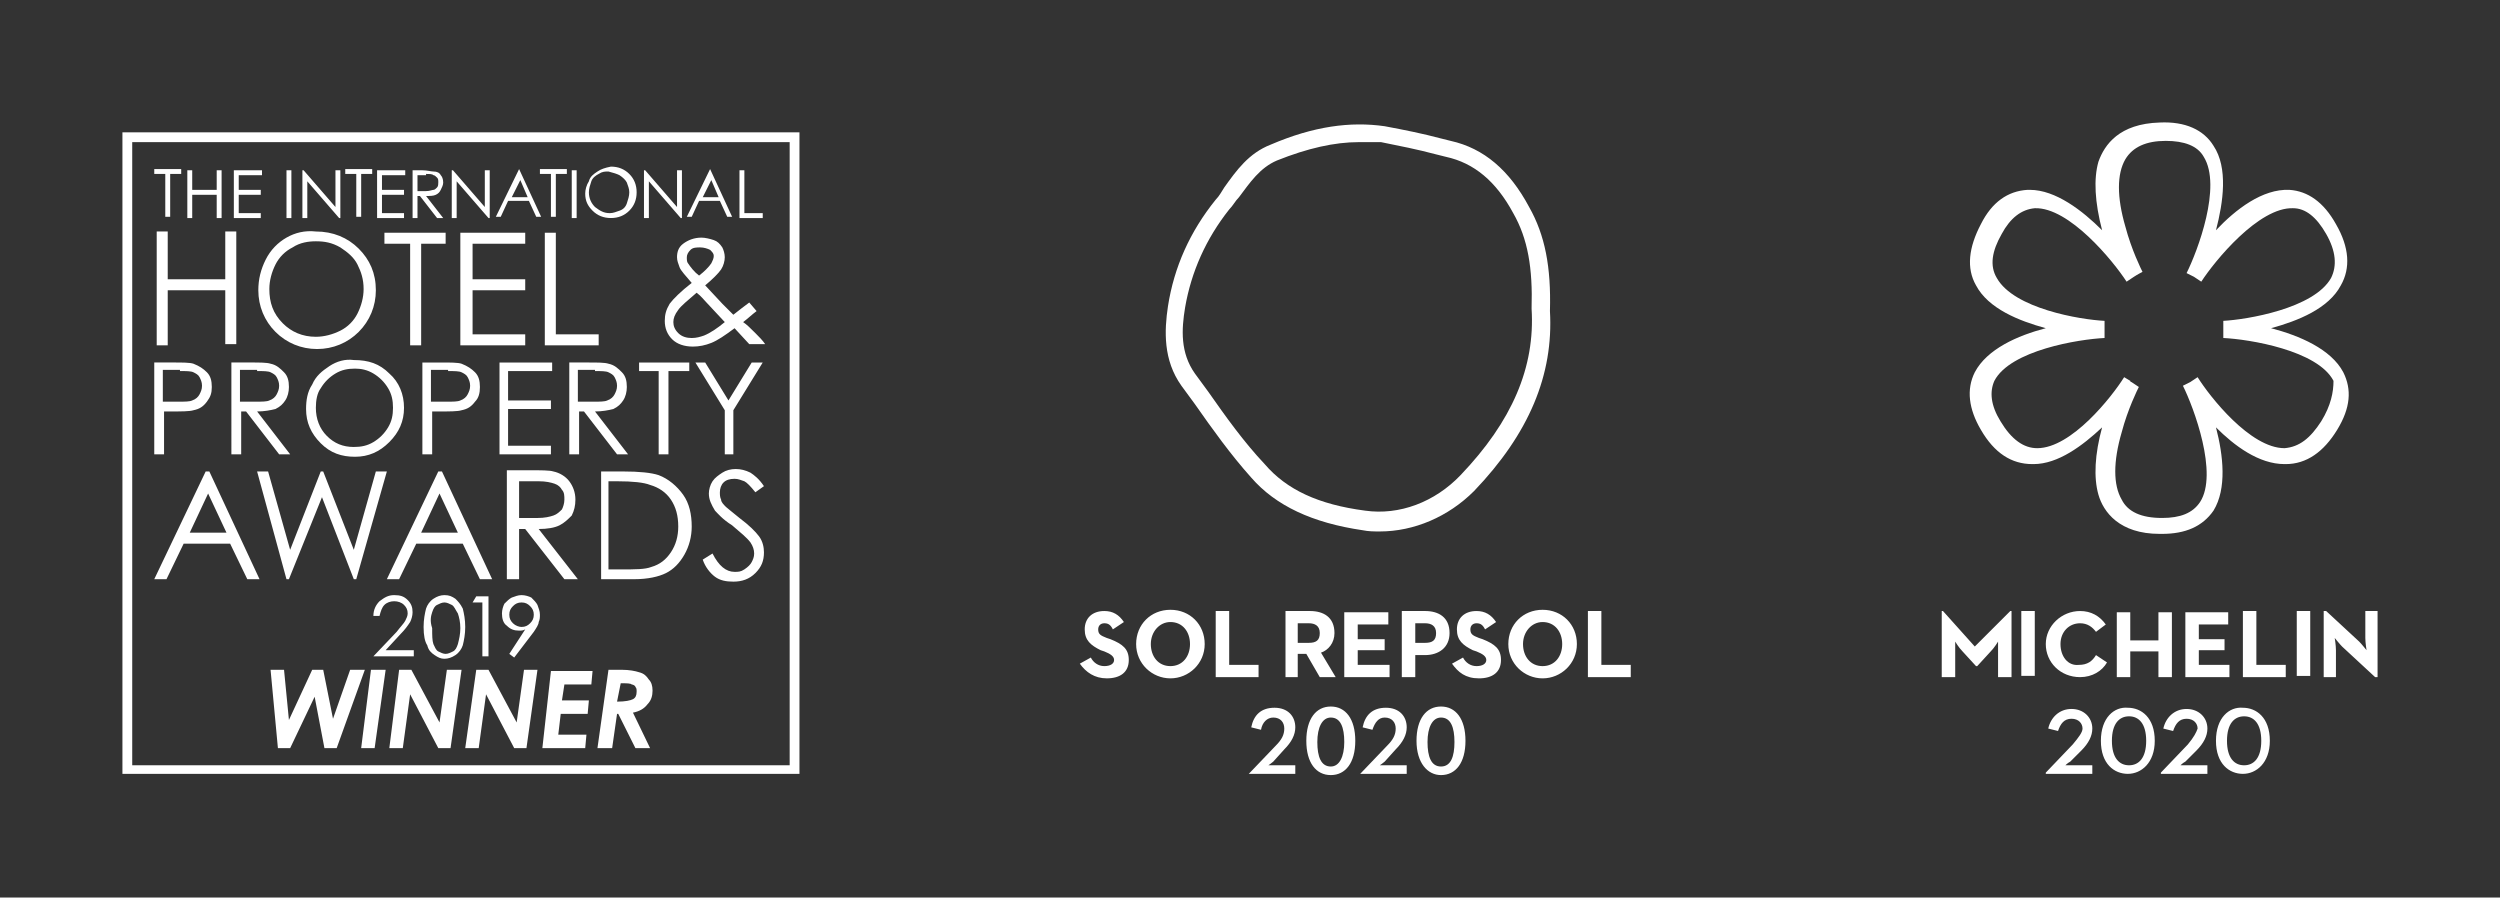 <?xml version="1.0" encoding="UTF-8" standalone="no"?>
<!-- Generator: Adobe Illustrator 24.0.1, SVG Export Plug-In . SVG Version: 6.00 Build 0)  -->

<svg
   xmlns:dc="http://purl.org/dc/elements/1.1/"
   xmlns:cc="http://creativecommons.org/ns#"
   xmlns:rdf="http://www.w3.org/1999/02/22-rdf-syntax-ns#"
   xmlns:svg="http://www.w3.org/2000/svg"
   xmlns="http://www.w3.org/2000/svg"
   xmlns:sodipodi="http://sodipodi.sourceforge.net/DTD/sodipodi-0.dtd"
   xmlns:inkscape="http://www.inkscape.org/namespaces/inkscape"
   version="1.1"
   id="Capa_1"
   x="0px"
   y="0px"
   viewBox="0 0 204.2 73.309"
   xml:space="preserve"
   sodipodi:docname="LOGOS_HOME_BLANCS.svg"
   width="204.2"
   height="73.309"
   inkscape:version="0.92.5 (2060ec1f9f, 2020-04-08)"><rect x="0" y="0" width="204.2" height="73.309" fill="#333333" stroke="none"/><defs
   id="defs31" /><sodipodi:namedview
   pagecolor="#ffffff"
   bordercolor="#666666"
   borderopacity="1"
   objecttolerance="10"
   gridtolerance="10"
   guidetolerance="10"
   inkscape:pageopacity="0"
   inkscape:pageshadow="2"
   inkscape:window-width="1680"
   inkscape:window-height="965"
   id="namedview29"
   showgrid="false"
   fit-margin-top="10"
   fit-margin-left="10"
   fit-margin-right="10"
   fit-margin-bottom="10"
   inkscape:zoom="1"
   inkscape:cx="77.449994"
   inkscape:cy="46.649988"
   inkscape:window-x="0"
   inkscape:window-y="48"
   inkscape:window-maximized="1"
   inkscape:current-layer="Capa_1" />
<style
   type="text/css"
   id="style2">
	.st0{fill:#FFFFFF;}
</style>
<path
   class="st0"
   d="m 188.7,49.909 h -1.1 v 5.3 h 1.1 z m -6.8,10.6 c 0,-1.4 0.6,-2 1.4,-2 0.8,0 1.4,0.6 1.4,2 0,1.4 -0.6,2 -1.4,2 -0.8,0 -1.4,-0.6 -1.4,-2 m -0.9,0 c 0,1.9 1.1,2.7 2.2,2.7 1.1,0 2.2,-0.9 2.2,-2.7 0,-1.9 -1.1,-2.7 -2.2,-2.7 -1.1,-0.1 -2.2,0.8 -2.2,2.7 m 2.2,-5.2 h 3.5 v -1 h -2.4 v -4.4 h -1.1 z m -3.6,-1 v -1.2 h 2.1 v -0.9 h -2.1 v -1.2 h 2.4 v -1 h -3.5 v 5.3 h 3.6 v -1 z m -0.9,6.5 -2.2,2.3 v 0.1 h 3.8 v -0.7 h -1.7 c -0.2,0 -0.5,0 -0.5,0 0,0 0.2,-0.2 0.4,-0.3 l 0.9,-0.9 c 0.6,-0.6 0.9,-1.2 0.9,-1.8 0,-0.9 -0.7,-1.6 -1.7,-1.6 -1,0 -1.7,0.7 -1.9,1.6 l 0.8,0.2 c 0.2,-0.6 0.5,-1 1.1,-1 0.6,0 0.9,0.4 0.9,0.8 -0.1,0.3 -0.3,0.7 -0.8,1.3 m -4.7,-7.6 h 2.3 v 2.1 h 1.1 v -5.3 h -1.1 v 2.3 H 174 v -2.3 h -1.1 v 5.3 h 1.1 z m -1.5,7.3 c 0,-1.4 0.6,-2 1.4,-2 0.8,0 1.4,0.6 1.4,2 0,1.4 -0.6,2 -1.4,2 -0.8,0 -1.4,-0.6 -1.4,-2 m -0.9,0 c 0,1.9 1.1,2.7 2.2,2.7 1.1,0 2.2,-0.9 2.2,-2.7 0,-1.9 -1.1,-2.7 -2.2,-2.7 -1.1,-0.1 -2.2,0.8 -2.2,2.7 m -3.3,-7.9 c 0,-1 0.7,-1.7 1.6,-1.7 0.6,0 1,0.3 1.3,0.7 l 0.8,-0.6 c -0.5,-0.7 -1.2,-1.1 -2.1,-1.1 -1.5,0 -2.8,1.2 -2.8,2.7 0,1.5 1.2,2.7 2.8,2.7 1,0 1.8,-0.5 2.2,-1.2 l -0.9,-0.6 c -0.3,0.5 -0.7,0.8 -1.4,0.8 -0.9,0.1 -1.5,-0.7 -1.5,-1.7 m 1,8.2 -2.2,2.3 v 0.1 h 3.8 v -0.7 h -1.7 c -0.2,0 -0.5,0 -0.5,0 0,0 0.2,-0.2 0.4,-0.3 l 0.9,-0.9 c 0.6,-0.6 0.9,-1.2 0.9,-1.8 0,-0.9 -0.7,-1.6 -1.7,-1.6 -1,0 -1.7,0.7 -1.9,1.6 l 0.8,0.2 c 0.2,-0.6 0.5,-1 1.1,-1 0.6,0 0.9,0.4 0.9,0.8 0,0.3 -0.3,0.7 -0.8,1.3 m -3.1,-10.9 h -1.1 v 5.3 h 1.1 z m -4.9,2.9 -2.6,-2.9 h -0.1 v 5.4 h 1.1 v -2 c 0,-0.4 0,-0.9 0,-0.9 0,0 0.3,0.5 0.6,0.8 l 1.1,1.2 h 0.1 l 1.1,-1.2 c 0.3,-0.3 0.6,-0.8 0.6,-0.8 0,0 0,0.6 0,0.9 v 2 h 1.1 v -5.4 h -0.1 z m 28.3,-18.4 c -0.9,1.4 -1.8,2.1 -3,2.2 v 0 c -2.8,0 -6.1,-4.2 -7.1,-5.8 l -0.6,0.4 -0.6,0.3 c 0.9,1.8 2.9,7.2 1.4,9.5 -0.6,0.9 -1.6,1.3 -3.1,1.3 -1.7,0 -2.8,-0.5 -3.3,-1.5 -0.7,-1.2 -0.7,-3.1 0,-5.5 0.5,-1.9 1.3,-3.5 1.4,-3.7 l -0.6,-0.4 c 0,0 -0.1,0 -0.1,-0.1 l -0.5,-0.3 c -1,1.6 -4.3,5.8 -7.1,5.8 v 0 c -1.1,0 -2.1,-0.7 -3,-2.2 -0.8,-1.3 -0.9,-2.4 -0.5,-3.3 1.3,-2.5 6.9,-3.4 9,-3.5 v -0.7 -0.7 c -2,-0.1 -7.4,-1 -8.8,-3.5 -0.6,-1 -0.4,-2.2 0.4,-3.6 0.7,-1.3 1.6,-2 2.7,-2.1 2.8,-0.1 6.4,4.3 7.5,6 l 0.6,-0.4 c 0.3,-0.2 0.7,-0.4 0.7,-0.4 -0.1,-0.2 -0.9,-1.8 -1.4,-3.7 -0.7,-2.4 -0.7,-4.3 0,-5.5 0.6,-1 1.7,-1.5 3.3,-1.5 1.5,0 2.6,0.4 3.1,1.3 1.5,2.4 -0.5,7.7 -1.4,9.5 l 0.6,0.3 0.6,0.4 c 1.1,-1.7 4.7,-6.1 7.5,-6 1,0 1.9,0.7 2.7,2.1 0.8,1.4 0.9,2.6 0.4,3.6 -1.4,2.5 -6.9,3.4 -8.8,3.5 v 0.7 0.7 c 2.1,0.1 7.7,1 9,3.5 0,0.9 -0.2,2 -1,3.3 m -4.1,-7.6 c 2.2,-0.6 4.7,-1.6 5.7,-3.5 0.8,-1.4 0.7,-3.1 -0.4,-5 -1,-1.8 -2.3,-2.7 -3.8,-2.8 -2.2,-0.1 -4.4,1.6 -6,3.3 0.6,-2.3 1,-5.1 -0.2,-6.9 -0.8,-1.3 -2.3,-2 -4.4,-1.9 -3.3,0.1 -4.5,1.8 -5,3.2 -0.4,1.4 -0.3,3.3 0.3,5.6 -1.6,-1.6 -3.8,-3.3 -5.9,-3.3 -0.1,0 -0.1,0 -0.2,0 -1.6,0.1 -2.9,1 -3.8,2.8 -1,1.9 -1.2,3.6 -0.4,5 1,1.9 3.5,2.9 5.7,3.5 -2.3,0.6 -4.8,1.7 -5.8,3.6 -0.7,1.4 -0.5,3 0.5,4.7 1.1,1.9 2.5,2.8 4.2,2.8 h 0.1 c 2,0 4,-1.5 5.6,-3 -0.6,2.2 -0.7,4.1 -0.3,5.5 0.4,1.4 1.7,3.2 5,3.2 0.1,0 0.1,0 0.2,0 1.9,0 3.3,-0.6 4.2,-1.9 1.1,-1.8 0.8,-4.5 0.2,-6.8 1.5,1.5 3.5,3 5.6,3 h 0.1 c 1.7,0 3.1,-1 4.2,-2.8 1.1,-1.8 1.2,-3.3 0.5,-4.7 -1,-1.9 -3.6,-3 -5.9,-3.6 m 8.7,28.5 v -5.4 h -1 v 2.2 c 0,0.4 0.1,1 0.1,1 0,0 -0.4,-0.5 -0.6,-0.7 l -2.7,-2.5 h -0.2 v 5.4 h 1 v -2.2 c 0,-0.4 -0.1,-1 -0.1,-1 0,0 0.4,0.5 0.6,0.7 l 2.7,2.5 z"
   id="path4"
   inkscape:connector-curvature="0"
   style="fill:#ffffff" />
<path
   class="st0"
   d="m 117.7,62.609 c -0.8,0 -1.1,-0.8 -1.1,-2 0,-1.2 0.4,-2 1.1,-2 0.8,0 1.1,0.8 1.1,2 0,1.2 -0.3,2 -1.1,2 m 0,0.7 c 1.2,0 2,-1 2,-2.8 0,-1.8 -0.8,-2.8 -2,-2.8 -1.2,0 -2,1 -2,2.8 0,1.8 0.9,2.8 2,2.8 m -6.6,-0.1 h 3.8 v -0.7 h -1.7 c -0.2,0 -0.5,0 -0.5,0 0,0 0.3,-0.2 0.4,-0.3 l 0.9,-1 c 0.6,-0.6 0.9,-1.2 0.9,-1.8 0,-0.9 -0.6,-1.6 -1.7,-1.6 -1.1,0 -1.7,0.6 -1.9,1.6 l 0.8,0.2 c 0.2,-0.6 0.5,-1 1,-1 0.6,0 0.9,0.4 0.9,0.9 0,0.5 -0.2,0.9 -0.7,1.4 z m -2.4,-0.6 c -0.8,0 -1.1,-0.8 -1.1,-2 0,-1.2 0.4,-2 1.1,-2 0.8,0 1.1,0.8 1.1,2 0,1.2 -0.4,2 -1.1,2 m 0,0.7 c 1.2,0 2,-1 2,-2.8 0,-1.8 -0.8,-2.8 -2,-2.8 -1.2,0 -2,1 -2,2.8 0,1.8 0.8,2.8 2,2.8 m -6.7,-0.1 h 3.8 v -0.7 h -1.7 c -0.2,0 -0.5,0 -0.5,0 0,0 0.3,-0.2 0.4,-0.3 l 0.9,-1 c 0.6,-0.6 0.9,-1.2 0.9,-1.8 0,-0.9 -0.6,-1.6 -1.7,-1.6 -1.1,0 -1.7,0.6 -1.9,1.6 l 0.8,0.2 c 0.1,-0.6 0.5,-1 1,-1 0.6,0 0.9,0.4 0.9,0.9 0,0.5 -0.2,0.9 -0.7,1.4 z"
   id="path6"
   inkscape:connector-curvature="0"
   style="fill:#ffffff" />
<path
   class="st0"
   d="m 129.7,55.309 h 3.5 v -1 h -2.4 v -4.4 h -1.1 z m -3.7,-0.9 c -1,0 -1.6,-0.8 -1.6,-1.8 0,-1 0.7,-1.8 1.6,-1.8 1,0 1.6,0.8 1.6,1.8 0,1 -0.6,1.8 -1.6,1.8 m 0,1 c 1.5,0 2.8,-1.2 2.8,-2.8 0,-1.6 -1.2,-2.8 -2.8,-2.8 -1.6,0 -2.8,1.2 -2.8,2.8 0,1.6 1.3,2.8 2.8,2.8 m -5.2,0 c 1.1,0 1.8,-0.5 1.8,-1.5 0,-0.9 -0.5,-1.3 -1.5,-1.7 l -0.3,-0.1 c -0.5,-0.2 -0.7,-0.3 -0.7,-0.7 0,-0.3 0.2,-0.5 0.5,-0.5 0.3,0 0.5,0.1 0.7,0.5 l 0.9,-0.6 c -0.4,-0.6 -0.9,-0.9 -1.6,-0.9 -1,0 -1.6,0.6 -1.6,1.5 0,0.9 0.5,1.3 1.3,1.7 l 0.3,0.1 c 0.5,0.2 0.8,0.4 0.8,0.7 0,0.3 -0.3,0.5 -0.8,0.5 -0.5,0 -0.9,-0.3 -1.1,-0.7 l -0.9,0.5 c 0.5,0.7 1.1,1.2 2.2,1.2 m -5.2,-2.8 v -1.7 h 0.8 c 0.5,0 0.9,0.2 0.9,0.8 0,0.6 -0.3,0.8 -0.9,0.8 h -0.8 z m -1.1,2.7 h 1.1 v -1.8 h 0.8 c 1.1,0 2,-0.6 2,-1.8 0,-1.3 -0.9,-1.8 -2,-1.8 h -1.9 z m -4.7,0 h 3.7 v -1 h -2.6 v -1.2 h 2.2 v -0.9 h -2.2 v -1.2 h 2.5 v -1 h -3.6 z m -3.8,-2.8 v -1.6 h 0.9 c 0.5,0 0.9,0.2 0.9,0.8 0,0.6 -0.3,0.8 -0.9,0.8 z m -1.1,2.8 h 1.1 v -1.9 h 0.7 l 1.1,1.9 h 1.3 l -1.2,-2 c 0.6,-0.2 1.1,-0.8 1.1,-1.6 0,-1.3 -0.9,-1.8 -2,-1.8 h -2 v 5.4 z m -5.6,0 h 3.5 v -1 h -2.4 v -4.4 h -1.1 z m -3.7,-0.9 c -1,0 -1.6,-0.8 -1.6,-1.8 0,-1 0.7,-1.8 1.6,-1.8 1,0 1.6,0.8 1.6,1.8 0,1 -0.6,1.8 -1.6,1.8 m 0,1 c 1.5,0 2.8,-1.2 2.8,-2.8 0,-1.6 -1.2,-2.8 -2.8,-2.8 -1.6,0 -2.8,1.2 -2.8,2.8 0,1.6 1.3,2.8 2.8,2.8 m -5.2,0 c 1.1,0 1.8,-0.5 1.8,-1.5 0,-0.9 -0.5,-1.3 -1.5,-1.7 l -0.3,-0.1 c -0.5,-0.2 -0.7,-0.3 -0.7,-0.7 0,-0.3 0.2,-0.5 0.5,-0.5 0.3,0 0.5,0.1 0.7,0.5 l 0.9,-0.6 c -0.4,-0.6 -0.9,-0.9 -1.6,-0.9 -1,0 -1.6,0.6 -1.6,1.5 0,0.9 0.5,1.3 1.3,1.7 l 0.3,0.1 c 0.5,0.2 0.8,0.4 0.8,0.7 0,0.3 -0.3,0.5 -0.8,0.5 -0.5,0 -0.9,-0.3 -1.1,-0.7 l -0.9,0.5 c 0.5,0.7 1.2,1.2 2.2,1.2"
   id="path8"
   inkscape:connector-curvature="0"
   style="fill:#ffffff" />
<path
   class="st0"
   d="m 60.4,17.809 h 1.9 v -0.4 h -1.5 v -3.5 h -0.4 z m -1.7,-1.7 h -1.3 l 0.7,-1.4 z m -0.7,-2.3 -1.9,3.9 h 0.4 l 0.6,-1.3 h 1.7 l 0.6,1.3 h 0.4 z m -5,4 v -3 l 2.6,3 h 0.1 v -3.9 h -0.4 v 3 l -2.6,-3 h -0.1 v 3.9 z m -2.4,-3.5 c 0.3,0.2 0.5,0.4 0.6,0.6 0.1,0.3 0.2,0.5 0.2,0.8 0,0.3 -0.1,0.6 -0.2,0.9 -0.1,0.3 -0.3,0.5 -0.6,0.6 -0.3,0.1 -0.5,0.2 -0.8,0.2 -0.5,0 -0.8,-0.2 -1.2,-0.5 -0.3,-0.3 -0.5,-0.7 -0.5,-1.2 0,-0.3 0.1,-0.6 0.2,-0.9 0.1,-0.3 0.4,-0.5 0.6,-0.6 0.3,-0.2 0.5,-0.2 0.8,-0.2 0.4,0.1 0.7,0.2 0.9,0.3 m -1.8,-0.3 c -0.3,0.2 -0.6,0.4 -0.7,0.8 -0.2,0.3 -0.3,0.7 -0.3,1 0,0.6 0.2,1 0.6,1.4 0.4,0.4 0.9,0.6 1.5,0.6 0.6,0 1.1,-0.2 1.5,-0.6 0.4,-0.4 0.6,-0.9 0.6,-1.5 0,-0.6 -0.2,-1.1 -0.6,-1.5 -0.4,-0.4 -0.9,-0.6 -1.5,-0.6 -0.5,0.1 -0.8,0.2 -1.1,0.4 m -2.1,3.8 h 0.4 v -3.9 h -0.4 z m -1.7,-3.6 v 3.5 h 0.4 v -3.5 h 0.9 v -0.4 h -2.2 v 0.4 z m -1.9,1.9 h -1.3 l 0.7,-1.4 z m -0.7,-2.3 -1.9,3.9 h 0.4 l 0.6,-1.3 h 1.7 l 0.6,1.3 h 0.4 z m -5.1,4 v -3 l 2.6,3 H 40 v -3.9 h -0.4 v 3 l -2.6,-3 h -0.1 v 3.9 z m -2.5,-3.6 c 0.3,0 0.5,0 0.6,0.1 0.1,0 0.2,0.1 0.3,0.2 0.1,0.1 0.1,0.2 0.1,0.4 0,0.1 0,0.3 -0.1,0.4 -0.1,0.1 -0.2,0.2 -0.3,0.2 -0.1,0 -0.3,0.1 -0.6,0.1 h -0.7 v -1.3 h 0.7 z m -1.1,3.6 h 0.4 v -1.8 h 0.2 l 1.4,1.8 h 0.5 l -1.4,-1.8 c 0.3,0 0.6,0 0.8,-0.1 0.2,-0.1 0.3,-0.2 0.4,-0.4 0.1,-0.2 0.2,-0.4 0.2,-0.6 0,-0.3 -0.1,-0.5 -0.2,-0.6 -0.1,-0.2 -0.3,-0.3 -0.6,-0.3 -0.2,0 -0.5,-0.1 -0.9,-0.1 h -0.8 z m -2.9,0 H 33 v -0.4 h -1.8 v -1.5 H 33 v -0.4 h -1.8 v -1.2 h 1.9 v -0.4 h -2.3 z m -1.7,-3.6 v 3.5 h 0.4 v -3.5 h 0.9 v -0.4 h -2.2 v 0.4 z m -4,3.6 v -3 l 2.6,3 h 0.1 v -3.9 h -0.4 v 3 l -2.6,-3 h -0.1 v 3.9 z m -1.7,0 h 0.4 v -3.9 h -0.4 z m -4.3,0 h 2.2 v -0.4 h -1.8 v -1.5 h 1.8 v -0.4 h -1.8 v -1.2 h 1.9 v -0.4 h -2.3 z m -3.8,0 h 0.4 v -1.9 h 2 v 1.9 h 0.4 v -3.9 h -0.4 v 1.6 h -2 v -1.6 h -0.4 z m -1.8,-3.6 v 3.5 h 0.4 v -3.5 h 0.9 v -0.4 h -2.2 v 0.4 z"
   id="path10"
   inkscape:connector-curvature="0"
   style="fill:#ffffff" />
<path
   class="st0"
   d="m 44.4,28.209 h 4.5 v -0.9 h -3.5 v -8.3 h -0.9 v 9.2 z m -6.7,0 h 5.2 v -0.9 h -4.3 v -3.6 h 4.3 v -0.9 h -4.3 v -2.9 h 4.3 v -0.9 h -5.3 v 9.2 z m -4.2,-8.3 v 8.3 h 0.9 v -8.3 h 2 v -0.9 h -5 v 0.9 z m -5.7,0.3 c 0.6,0.4 1.1,0.8 1.4,1.4 0.3,0.6 0.5,1.2 0.5,2 0,0.7 -0.2,1.4 -0.5,2 -0.3,0.6 -0.8,1.1 -1.4,1.4 -0.6,0.3 -1.3,0.5 -2,0.5 -1.1,0 -2,-0.4 -2.7,-1.1 -0.8,-0.8 -1.1,-1.7 -1.1,-2.8 0,-0.7 0.2,-1.4 0.5,-2 0.3,-0.6 0.8,-1.1 1.4,-1.4 0.6,-0.4 1.3,-0.5 1.9,-0.5 0.7,0 1.3,0.1 2,0.5 m -4.4,-0.8 c -0.7,0.4 -1.3,1 -1.7,1.8 -0.4,0.8 -0.6,1.6 -0.6,2.5 0,1.3 0.5,2.5 1.4,3.4 0.9,0.9 2.1,1.4 3.4,1.4 1.3,0 2.5,-0.5 3.4,-1.4 0.9,-0.9 1.4,-2.1 1.4,-3.4 0,-1.4 -0.5,-2.5 -1.4,-3.4 -0.9,-0.9 -2.1,-1.4 -3.5,-1.4 -0.9,-0.1 -1.7,0.1 -2.4,0.5 m -10.6,8.8 h 0.9 v -4.5 h 4.7 v 4.4 h 0.9 v -9.2 h -0.9 v 3.9 h -4.7 v -3.9 h -0.9 z"
   id="path12"
   inkscape:connector-curvature="0"
   style="fill:#ffffff" />
<path
   class="st0"
   d="m 58.4,47.109 c 0.4,0.3 0.9,0.4 1.5,0.4 0.7,0 1.3,-0.2 1.8,-0.7 0.5,-0.5 0.7,-1 0.7,-1.7 0,-0.4 -0.1,-0.9 -0.4,-1.3 -0.3,-0.4 -0.8,-0.9 -1.6,-1.5 -0.6,-0.5 -1,-0.8 -1.1,-0.9 -0.2,-0.2 -0.4,-0.4 -0.4,-0.6 -0.1,-0.2 -0.1,-0.4 -0.1,-0.6 0,-0.3 0.1,-0.6 0.3,-0.8 0.2,-0.2 0.5,-0.3 0.9,-0.3 0.3,0 0.5,0.1 0.8,0.2 0.2,0.1 0.5,0.4 0.9,0.9 l 0.7,-0.5 c -0.4,-0.6 -0.8,-0.9 -1.1,-1.1 -0.4,-0.2 -0.8,-0.3 -1.2,-0.3 -0.4,0 -0.8,0.1 -1.1,0.3 -0.3,0.2 -0.6,0.4 -0.8,0.7 -0.2,0.3 -0.3,0.7 -0.3,1 0,0.5 0.2,0.9 0.5,1.4 0.2,0.2 0.6,0.7 1.4,1.2 0.7,0.6 1.2,1 1.5,1.4 0.2,0.3 0.3,0.6 0.3,0.9 0,0.3 -0.1,0.5 -0.2,0.7 -0.1,0.2 -0.3,0.4 -0.6,0.6 -0.3,0.2 -0.5,0.2 -0.8,0.2 -0.7,0 -1.3,-0.5 -1.8,-1.5 l -0.8,0.5 c 0.2,0.6 0.6,1.1 1,1.4 m -8.6,-7.8 h 0.6 c 1.3,0 2.2,0.1 2.7,0.3 0.7,0.2 1.3,0.6 1.7,1.2 0.4,0.6 0.6,1.3 0.6,2.2 0,0.8 -0.2,1.5 -0.6,2.1 -0.4,0.6 -0.9,1 -1.6,1.2 -0.5,0.2 -1.3,0.2 -2.5,0.2 h -1 v -7.2 z m 2,8 c 1.1,0 2,-0.2 2.6,-0.5 0.6,-0.3 1.1,-0.8 1.5,-1.5 0.4,-0.7 0.6,-1.5 0.6,-2.3 0,-1 -0.2,-1.9 -0.7,-2.6 -0.5,-0.7 -1.2,-1.3 -2,-1.6 -0.6,-0.2 -1.6,-0.3 -2.9,-0.3 h -1.8 v 8.8 z m -7.8,-8 c 0.6,0 1,0.1 1.3,0.2 0.3,0.1 0.5,0.3 0.6,0.5 0.2,0.2 0.2,0.5 0.2,0.8 0,0.3 -0.1,0.6 -0.2,0.8 -0.2,0.2 -0.4,0.4 -0.7,0.5 -0.3,0.1 -0.7,0.2 -1.3,0.2 h -1.5 v -3 z m -2.5,8 h 0.9 v -4.1 h 0.5 l 3.2,4.1 h 1.1 l -3.2,-4.1 c 0.7,0 1.3,-0.1 1.7,-0.3 0.4,-0.2 0.7,-0.5 1,-0.8 0.2,-0.4 0.3,-0.8 0.3,-1.3 0,-0.6 -0.2,-1.1 -0.5,-1.5 -0.3,-0.4 -0.8,-0.7 -1.3,-0.8 -0.3,-0.1 -1,-0.1 -2,-0.1 h -1.8 v 8.9 z m -4.1,-3.8 h -3 l 1.5,-3.2 z m -1.6,-5 -4.2,8.8 h 1 l 1.4,-2.9 h 3.8 l 1.4,2.9 h 1 l -4.1,-8.8 z m -12.4,8.8 h 0.2 l 2.7,-6.7 2.6,6.7 h 0.2 l 2.5,-8.8 h -0.9 l -1.8,6.4 -2.5,-6.4 h -0.2 l -2.5,6.4 -1.8,-6.4 H 21 Z m -4.9,-3.8 h -3 l 1.5,-3.2 z m -1.7,-5 -4.2,8.8 h 1 l 1.4,-2.9 h 3.8 l 1.4,2.9 h 1 l -4.1,-8.8 z"
   id="path14"
   inkscape:connector-curvature="0"
   style="fill:#ffffff" />
<path
   class="st0"
   d="m 50.7,55.809 c 0.5,0 0.8,0 0.9,0.1 0.1,0 0.3,0.1 0.3,0.2 0.1,0.1 0.1,0.2 0.1,0.4 0,0.3 -0.1,0.5 -0.3,0.6 -0.2,0.1 -0.6,0.2 -1.3,0.2 z m -1.9,5.3 H 50 l 0.4,-2.8 h 0.1 l 1.4,2.8 h 1.2 l -1.4,-2.9 c 0.5,-0.1 0.9,-0.3 1.2,-0.7 0.3,-0.3 0.4,-0.7 0.4,-1.1 0,-0.4 -0.1,-0.7 -0.3,-0.9 -0.2,-0.3 -0.4,-0.5 -0.8,-0.6 -0.3,-0.1 -0.8,-0.2 -1.4,-0.2 h -1.1 z m -4.5,0 h 3.5 l 0.1,-1.1 h -2.3 l 0.2,-1.7 H 48 l 0.1,-1.1 h -2.2 l 0.2,-1.3 h 2.2 l 0.1,-1.1 H 45 Z m -6.3,0 h 1.1 l 0.6,-4.4 2.3,4.4 h 1 l 0.9,-6.4 h -1.1 l -0.6,4.3 -2.3,-4.3 h -1 z m -6.2,0 h 1.1 l 0.6,-4.4 2.3,4.4 h 1 l 0.9,-6.4 h -1.2 l -0.6,4.3 -2.3,-4.3 h -1 z m -2.3,0 h 1.1 l 0.9,-6.4 h -1.2 z m -6.8,0 h 1 l 2,-4.2 0.8,4.2 h 1 l 2.3,-6.4 h -1.2 l -1.4,4 -0.8,-4 h -0.9 l -1.9,4.1 -0.4,-4.1 h -1.1 z"
   id="path16"
   inkscape:connector-curvature="0"
   style="fill:#ffffff" />
<path
   class="st0"
   d="m 59.2,33.509 v 3.6 h 0.7 v -3.6 l 2.4,-3.9 h -0.9 l -1.9,3.1 -1.9,-3.1 h -0.8 z m -5.4,-3.2 v 6.8 h 0.8 v -6.8 h 1.7 v -0.7 h -4.1 v 0.7 z m -5.2,0 c 0.5,0 0.9,0 1.1,0.1 0.2,0.1 0.4,0.2 0.5,0.4 0.1,0.2 0.2,0.4 0.2,0.7 0,0.3 -0.1,0.5 -0.2,0.7 -0.1,0.2 -0.3,0.4 -0.6,0.5 -0.2,0.1 -0.6,0.1 -1.1,0.1 h -1.3 v -2.6 h 1.4 z m -2.1,6.8 h 0.8 v -3.5 h 0.4 l 2.7,3.5 h 0.9 l -2.7,-3.5 c 0.6,0 1.1,-0.1 1.5,-0.2 0.4,-0.2 0.6,-0.4 0.8,-0.7 0.2,-0.3 0.3,-0.7 0.3,-1.1 0,-0.5 -0.1,-0.9 -0.4,-1.2 -0.3,-0.3 -0.6,-0.6 -1.1,-0.7 -0.3,-0.1 -0.9,-0.1 -1.7,-0.1 h -1.5 z m -5.8,0 H 45 v -0.7 h -3.5 v -3 H 45 v -0.7 h -3.5 v -2.4 h 3.6 v -0.7 h -4.3 v 7.5 z m -4.1,-6.8 c 0.5,0 0.9,0 1.1,0.1 0.2,0.1 0.4,0.2 0.5,0.4 0.1,0.2 0.2,0.4 0.2,0.7 0,0.3 -0.1,0.5 -0.2,0.7 -0.1,0.2 -0.3,0.4 -0.6,0.5 -0.2,0.1 -0.6,0.1 -1.1,0.1 h -1.3 v -2.6 h 1.4 z m -2.1,6.8 h 0.8 v -3.5 h 0.5 c 0.9,0 1.6,0 1.9,-0.1 0.5,-0.1 0.8,-0.3 1.1,-0.7 0.3,-0.3 0.4,-0.7 0.4,-1.2 0,-0.5 -0.1,-0.9 -0.4,-1.2 -0.3,-0.3 -0.6,-0.5 -1.1,-0.7 -0.3,-0.1 -0.9,-0.1 -1.7,-0.1 h -1.5 z m -4,-6.6 c 0.5,0.3 0.9,0.7 1.2,1.2 0.3,0.5 0.4,1 0.4,1.6 0,0.6 -0.1,1.1 -0.4,1.6 -0.3,0.5 -0.7,0.9 -1.2,1.2 -0.5,0.3 -1,0.4 -1.6,0.4 -0.9,0 -1.6,-0.3 -2.2,-0.9 -0.6,-0.6 -0.9,-1.4 -0.9,-2.3 0,-0.6 0.1,-1.2 0.4,-1.6 0.3,-0.5 0.7,-0.9 1.2,-1.2 0.5,-0.3 1,-0.4 1.6,-0.4 0.5,0 1,0.1 1.5,0.4 m -3.6,-0.6 c -0.6,0.4 -1.1,0.8 -1.4,1.5 -0.4,0.6 -0.5,1.3 -0.5,2 0,1.1 0.4,2 1.2,2.8 0.8,0.8 1.7,1.1 2.8,1.1 1.1,0 2,-0.4 2.8,-1.2 0.8,-0.8 1.2,-1.7 1.2,-2.8 0,-1.1 -0.4,-2.1 -1.2,-2.8 -0.8,-0.8 -1.7,-1.1 -2.9,-1.1 -0.7,-0.1 -1.4,0.1 -2,0.5 m -5.9,0.4 c 0.5,0 0.9,0 1.1,0.1 0.2,0.1 0.4,0.2 0.5,0.4 0.1,0.2 0.2,0.4 0.2,0.7 0,0.3 -0.1,0.5 -0.2,0.7 -0.1,0.2 -0.3,0.4 -0.6,0.5 -0.2,0.1 -0.6,0.1 -1.1,0.1 h -1.3 v -2.6 H 21 Z m -2.1,6.8 h 0.8 v -3.5 h 0.4 l 2.7,3.5 h 0.9 l -2.7,-3.5 c 0.6,0 1.1,-0.1 1.5,-0.2 0.4,-0.2 0.6,-0.4 0.8,-0.7 0.2,-0.3 0.3,-0.7 0.3,-1.1 0,-0.5 -0.1,-0.9 -0.4,-1.2 -0.3,-0.3 -0.6,-0.6 -1.1,-0.7 -0.3,-0.1 -0.9,-0.1 -1.7,-0.1 h -1.5 z m -4.2,-6.8 c 0.5,0 0.9,0 1.1,0.1 0.2,0.1 0.4,0.2 0.5,0.4 0.1,0.2 0.2,0.4 0.2,0.7 0,0.3 -0.1,0.5 -0.2,0.7 -0.1,0.2 -0.3,0.4 -0.6,0.5 -0.2,0.1 -0.6,0.1 -1.1,0.1 h -1.3 v -2.6 h 1.4 z m -2.1,6.8 h 0.8 v -3.5 h 0.5 c 0.9,0 1.6,0 1.9,-0.1 0.5,-0.1 0.8,-0.3 1.1,-0.7 0.3,-0.4 0.4,-0.7 0.4,-1.2 0,-0.5 -0.1,-0.9 -0.4,-1.2 -0.3,-0.3 -0.6,-0.5 -1.1,-0.7 -0.3,-0.1 -0.9,-0.1 -1.7,-0.1 h -1.5 z"
   id="path18"
   inkscape:connector-curvature="0"
   style="fill:#ffffff" />
<path
   class="st0"
   d="m 41.9,50.909 c -0.2,-0.2 -0.3,-0.4 -0.3,-0.7 0,-0.3 0.1,-0.5 0.3,-0.7 0.2,-0.2 0.4,-0.3 0.7,-0.3 0.3,0 0.5,0.1 0.7,0.3 0.2,0.2 0.3,0.4 0.3,0.7 0,0.3 -0.1,0.5 -0.3,0.7 -0.2,0.2 -0.4,0.3 -0.7,0.3 -0.2,0 -0.5,-0.1 -0.7,-0.3 m 1.7,0.7 c 0.2,-0.3 0.4,-0.6 0.4,-0.8 0.1,-0.2 0.1,-0.4 0.1,-0.6 0,-0.3 -0.1,-0.5 -0.2,-0.8 -0.1,-0.2 -0.3,-0.4 -0.5,-0.6 -0.2,-0.1 -0.5,-0.2 -0.8,-0.2 -0.3,0 -0.5,0.1 -0.8,0.2 -0.2,0.1 -0.4,0.3 -0.6,0.5 -0.1,0.2 -0.2,0.5 -0.2,0.8 0,0.4 0.1,0.8 0.4,1 0.3,0.3 0.6,0.4 1,0.4 0.2,0 0.3,0 0.5,-0.1 l -1.3,2 0.4,0.3 z m -5,-2.4 h 0.8 v 4.4 h 0.5 v -4.9 h -1 z m -3.3,0.8 c 0.1,-0.3 0.2,-0.5 0.4,-0.6 0.2,-0.1 0.4,-0.2 0.6,-0.2 0.2,0 0.4,0.1 0.6,0.2 0.2,0.1 0.3,0.4 0.5,0.7 0.1,0.3 0.2,0.7 0.2,1.2 0,0.5 -0.1,0.9 -0.2,1.3 -0.1,0.3 -0.2,0.5 -0.4,0.6 -0.2,0.1 -0.4,0.2 -0.6,0.2 -0.2,0 -0.4,-0.1 -0.6,-0.2 -0.2,-0.1 -0.3,-0.4 -0.4,-0.6 -0.1,-0.3 -0.1,-0.7 -0.1,-1.3 -0.2,-0.6 -0.1,-1 0,-1.3 m -0.4,2.7 c 0.1,0.4 0.3,0.6 0.6,0.8 0.3,0.2 0.5,0.3 0.8,0.3 0.3,0 0.6,-0.1 0.9,-0.3 0.3,-0.2 0.5,-0.5 0.6,-0.8 0.1,-0.4 0.2,-0.9 0.2,-1.5 0,-0.6 -0.1,-1.1 -0.2,-1.5 -0.2,-0.4 -0.4,-0.6 -0.6,-0.8 -0.3,-0.2 -0.5,-0.3 -0.9,-0.3 -0.3,0 -0.6,0.1 -0.9,0.3 -0.3,0.2 -0.5,0.5 -0.6,0.8 -0.1,0.4 -0.2,0.9 -0.2,1.5 0,0.7 0.1,1.2 0.3,1.5 m -3.5,-3.3 c 0.2,-0.2 0.5,-0.3 0.8,-0.3 0.3,0 0.6,0.1 0.8,0.3 0.2,0.2 0.3,0.4 0.3,0.7 0,0.2 -0.1,0.4 -0.2,0.6 -0.1,0.2 -0.4,0.5 -0.7,0.9 l -1.9,2 h 3.3 v -0.5 h -2.3 l 1.2,-1.3 c 0.4,-0.4 0.6,-0.7 0.8,-1 0.1,-0.2 0.2,-0.5 0.2,-0.8 0,-0.4 -0.1,-0.7 -0.4,-1 -0.3,-0.3 -0.6,-0.4 -1.1,-0.4 -0.5,0 -0.8,0.2 -1.2,0.5 -0.3,0.3 -0.5,0.7 -0.5,1.2 H 31 c 0.1,-0.4 0.2,-0.7 0.4,-0.9"
   id="path20"
   inkscape:connector-curvature="0"
   style="fill:#ffffff" />
<path
   class="st0"
   d="m 57.8,24.809 1.4,1.5 c -0.6,0.5 -1.2,0.9 -1.7,1.1 -0.3,0.1 -0.6,0.2 -1,0.2 -0.4,0 -0.8,-0.1 -1.1,-0.4 -0.3,-0.3 -0.4,-0.6 -0.4,-0.9 0,-0.3 0.1,-0.6 0.4,-1 0.2,-0.3 0.8,-0.8 1.5,-1.4 0.4,0.3 0.6,0.6 0.9,0.9 m -1.6,-3.3 c -0.1,-0.1 -0.1,-0.3 -0.1,-0.5 0,-0.2 0.1,-0.4 0.3,-0.6 0.2,-0.2 0.5,-0.2 0.8,-0.2 0.3,0 0.6,0.1 0.8,0.2 0.2,0.2 0.3,0.3 0.3,0.5 0,0.2 -0.1,0.4 -0.2,0.6 -0.2,0.3 -0.6,0.7 -1,1 -0.4,-0.3 -0.7,-0.7 -0.9,-1 m 3.7,4.2 -0.9,-0.9 -1.4,-1.5 c 0.6,-0.5 1.1,-1 1.3,-1.3 0.2,-0.3 0.3,-0.7 0.3,-1 0,-0.3 -0.1,-0.6 -0.2,-0.8 -0.2,-0.3 -0.4,-0.5 -0.7,-0.6 -0.3,-0.1 -0.7,-0.2 -1,-0.2 -0.6,0 -1.1,0.2 -1.5,0.5 -0.4,0.3 -0.5,0.7 -0.5,1.1 0,0.3 0.1,0.5 0.2,0.8 0.1,0.3 0.5,0.7 1,1.3 -0.9,0.7 -1.5,1.3 -1.8,1.7 -0.3,0.5 -0.4,0.9 -0.4,1.4 0,0.6 0.2,1.1 0.6,1.5 0.4,0.4 1,0.6 1.7,0.6 0.5,0 1,-0.1 1.5,-0.3 0.5,-0.2 1.1,-0.6 1.9,-1.2 l 1.2,1.3 h 1.3 c -0.2,-0.3 -0.5,-0.6 -0.8,-0.9 -0.4,-0.4 -0.7,-0.7 -1,-0.9 0.4,-0.3 0.7,-0.6 1.1,-0.9 l -0.6,-0.7 c -0.4,0.3 -0.8,0.6 -1.3,1"
   id="path22"
   inkscape:connector-curvature="0"
   style="fill:#ffffff" />
<path
   class="st0"
   d="m 10.8,11.609 h 53.7 v 50.9 H 10.8 Z m -0.8,51.6 h 55.3 v -52.4 H 10 Z"
   id="path24"
   inkscape:connector-curvature="0"
   style="fill:#ffffff" />
<path
   class="st0"
   d="m 111,11.609 c -2,0 -4.2,0.5 -6.7,1.5 -1.4,0.6 -2.2,1.8 -3.1,3 -0.3,0.3 -0.5,0.7 -0.8,1 -1.9,2.4 -3.1,5.1 -3.6,8 -0.3,1.8 -0.4,3.7 0.8,5.4 l 1.1,1.5 c 1.4,2 2.9,4.1 4.6,5.9 1.8,2.1 4.4,3.3 8.2,3.8 2.8,0.4 5.7,-0.7 7.8,-2.9 4.2,-4.4 6.1,-8.8 5.8,-13.6 v 0 0 c 0.1,-3.3 -0.3,-5.7 -1.5,-7.8 -1.4,-2.6 -3.2,-4.1 -5.5,-4.6 l -0.8,-0.2 c -1.5,-0.4 -3,-0.7 -4.5,-1 -0.5,0 -1.2,0 -1.8,0 m 1.7,31.8 c -0.5,0 -0.9,0 -1.4,-0.1 -4.1,-0.6 -7.1,-2 -9.1,-4.3 -1.7,-1.9 -3.2,-4 -4.6,-6 l -1.1,-1.5 c -1.5,-2.1 -1.4,-4.5 -1.1,-6.5 0.5,-3.2 1.8,-6.1 3.9,-8.7 0.3,-0.3 0.5,-0.7 0.7,-1 1,-1.4 2,-2.8 3.8,-3.5 3.5,-1.5 6.5,-1.9 9.3,-1.5 1.6,0.3 3.1,0.6 4.6,1 l 0.8,0.2 c 2.7,0.6 4.8,2.4 6.4,5.4 1.3,2.3 1.8,4.9 1.7,8.5 0.3,5.2 -1.7,10 -6.2,14.7 -2.1,2.1 -4.9,3.3 -7.7,3.3"
   id="path26"
   inkscape:connector-curvature="0"
   style="fill:#ffffff" />
</svg>